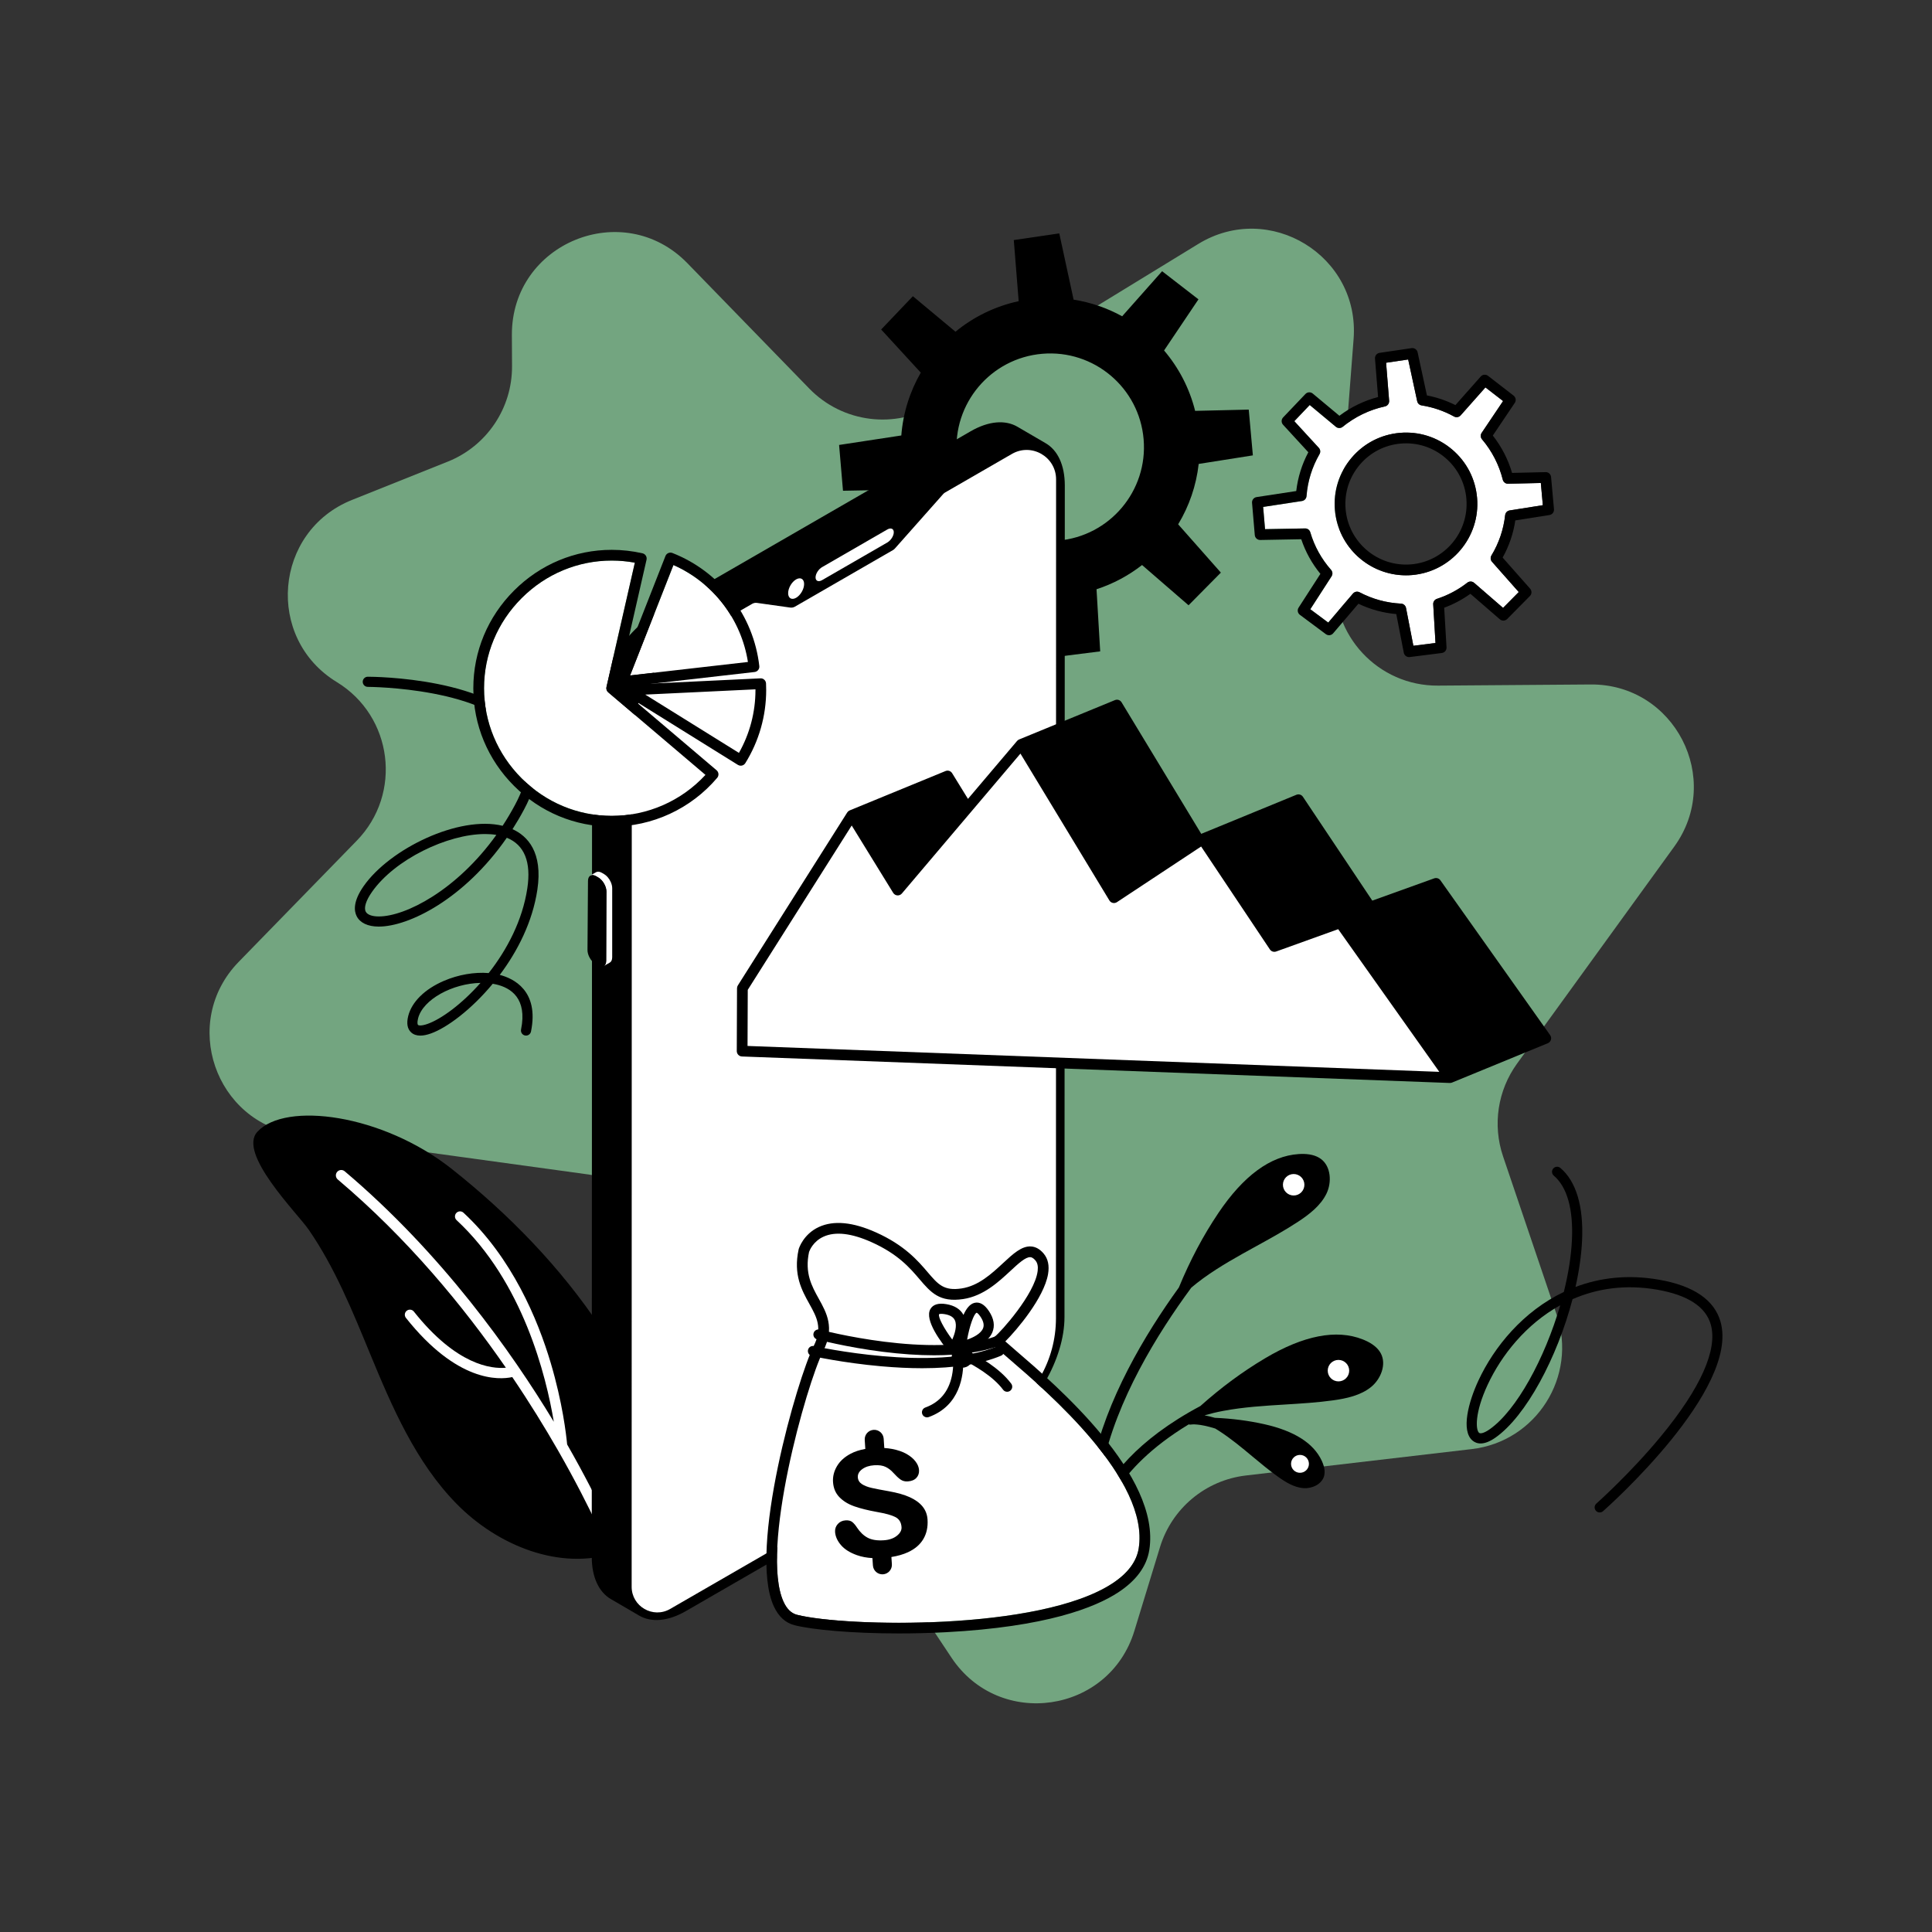 <svg xmlns="http://www.w3.org/2000/svg" xml:space="preserve" id="financial-planning" x="0" y="0" style="enable-background:new 0 0 3000 3000" version="1.1" viewBox="0 0 3000 3000">
  <rect x="0" y="0" width="3000" height="3000" fill="#333333" stroke="none"/>
  <g>
    <path d="M2599.71,1314.7l-243.99,336.8c-30.17,41.65-38.3,95.33-21.8,144.05l83.32,246
		c32.4,95.66-31.6,196.86-131.92,208.59l-350.72,40.99c-62.6,7.32-114.94,50.97-133.37,111.24l-39.81,130.16
		c-39.2,128.16-209.77,153.07-283.98,41.47l-452.75-680.86c-25.2-37.9-65.45-63.15-110.54-69.36l-451.49-62.14
		c-129.01-17.76-182.93-174.75-92.05-268.03l183.37-188.21c71.13-73.01,56-193.18-31.01-246.27l0,0
		c-111.59-68.1-97.64-234.34,23.74-282.89l148.58-59.42c60.54-24.21,100.11-82.98,99.79-148.18l-0.24-48.47
		c-0.71-142.88,172.95-213.89,272.55-111.44l189.25,194.66c51.72,53.2,133.4,63.47,196.68,24.74l407.41-249.35
		c110.49-67.62,251.09,18.43,241.13,147.58l-28.3,367.34c-7.14,92.67,66.52,171.62,159.46,170.93l236.95-1.78
		C2600.11,1061.87,2676.06,1209.31,2599.71,1314.7z" style="fill:#73a580"></path>
    <g>
      <g>
        <g>
          <path d="M1830.54,1999.22c17.41-42.24,37.72-80.58,61.47-115.85c38.85-57.66,80.65-88.37,124.3-91.32
					c1.01-0.07,2.02-0.12,3.03-0.16c13.52-0.53,24.26,2.1,31.91,7.82c15.68,11.74,16.76,36.31,8.73,53.28
					c-9.08,19.21-27.6,33.15-44.51,44.24c-20.85,13.68-43.2,25.97-64.81,37.86c-27.74,15.27-56.44,31.05-82.63,50.08
					c-6.33,4.6-12.38,9.38-18.17,14.28c-52.84,71.69-116.35,174.71-138,278.89c-4.62,22.25-6.56,41.01-7.11,56.11
					c17.24-39.49,58.86-97.66,159.17-151.15c32.36-28.92,65.64-53.46,100.55-74.2c59.78-35.49,110.7-45.36,151.42-29.35
					c0.94,0.37,1.88,0.75,2.8,1.15c12.45,5.31,21.02,12.28,25.49,20.72c9.15,17.32-0.39,39.99-14.91,51.89
					c-16.43,13.48-39.13,18.15-59.16,20.94c-24.69,3.44-50.16,4.98-74.78,6.49c-31.61,1.93-64.3,3.91-96.11,9.91
					c-9.9,1.87-19.5,4.18-28.79,6.87c-0.01,0-0.02,0.01-0.02,0.01c4.6,0.85,9.91,2.08,16.02,3.84c26.69,1.15,52.13,4.41,76.74,9.91
					c46.37,10.37,76.31,29.32,89.06,56.37c0.29,0.62,0.58,1.25,0.85,1.89c3.7,8.48,4.7,15.96,2.97,22.25
					c-3.57,12.9-18.93,19.71-31.73,18.82c-14.49-1-27.97-9.31-39.24-17.31c-13.89-9.86-27.28-21.03-40.23-31.82
					c-16.62-13.86-33.81-28.19-52.44-40.12c-1.78-1.14-3.57-2.24-5.36-3.32c-25.69-8.06-36.62-6.35-37.15-6.26
					c-1.42,0.32-2.82,0.21-4.12-0.2c-59.76,36.25-92.71,72.84-110.65,100.22c-26.24,40.06-26.85,69.44-26.86,69.82
					c0,0.15-0.04,0.28-0.04,0.42c-0.02,0.28-0.04,0.55-0.09,0.83c-0.04,0.25-0.1,0.49-0.16,0.73c-0.07,0.25-0.14,0.49-0.23,0.73
					c-0.09,0.24-0.19,0.48-0.31,0.71c-0.11,0.22-0.23,0.44-0.36,0.65c-0.13,0.22-0.27,0.42-0.42,0.62c-0.15,0.2-0.32,0.4-0.49,0.59
					c-0.17,0.18-0.34,0.35-0.52,0.51c-0.19,0.17-0.39,0.34-0.6,0.49c-0.21,0.15-0.42,0.29-0.64,0.42c-0.21,0.13-0.42,0.24-0.65,0.35
					c-0.25,0.12-0.52,0.22-0.79,0.32c-0.13,0.05-0.25,0.12-0.39,0.16c-0.08,0.02-0.15,0.01-0.23,0.03
					c-0.51,0.13-1.04,0.21-1.58,0.24c-0.11,0.01-0.22,0.03-0.33,0.03c-0.02,0-0.04,0.01-0.06,0.01c-0.58,0-1.15-0.09-1.69-0.21
					c-0.07-0.02-0.14-0.01-0.21-0.02c0,0,0,0-0.01,0s0,0-0.01,0c-0.59-0.15-1.14-0.38-1.67-0.66c-0.12-0.06-0.23-0.12-0.35-0.19
					c-0.51-0.3-1-0.64-1.43-1.04c-0.06-0.05-0.11-0.12-0.16-0.17c-0.39-0.38-0.73-0.81-1.03-1.26c-0.07-0.1-0.14-0.2-0.21-0.31
					c-0.31-0.52-0.56-1.08-0.74-1.68c-0.01-0.05-0.04-0.08-0.06-0.13c-0.45-1.54-10.78-38.41,3.25-107.28
					C1717.12,2173.68,1777.84,2072.16,1830.54,1999.22z"></path>
          <circle cx="2008.79" cy="1839.69" r="16.67" style="fill:#fff"></circle>
          <circle cx="2078.36" cy="2128.34" r="16.67" style="fill:#fff"></circle>
          <circle cx="2018.61" cy="2273.06" r="13.89" style="fill:#fff"></circle>
        </g>
        <g>
          <path d="M933.4,2062.49c36.6,55.08,67.21,114.13,90.1,177.07c11.61,31.92,21.32,66.97,11.24,99.41
					c-11.01,35.42-44.06,60.36-79.25,72.1c-85.96,28.68-182.97-11.2-246.45-75.88c-63.48-64.68-100.23-150.28-134.79-234.06
					c-27.21-65.95-54.31-132.97-95.1-191.96c-17.49-25.29-111.1-118.71-79.26-151.96c43.32-46.92,193.66-27.6,301.76,58.02
					C790.69,1885.76,870.81,1968.31,933.4,2062.49z"></path>
          <path d="M523.5,1819.73c2.97-3.52,8.23-3.95,11.74-0.98c151.18,127.81,259.46,281.15,323.68,387.28
					c0.35,0.58,0.69,1.15,1.04,1.73c-11.8-70.72-47.77-217.34-150.98-313.12c-3.19-2.96-3.38-7.94-0.42-11.13
					c2.96-3.19,7.94-3.37,11.13-0.42c75.45,70.02,115.3,165.43,135.44,233.14c18.43,61.95,24.1,111.51,25.51,126.68
					c55.02,96.05,82.29,164.32,82.6,165.09c1.69,4.28-0.4,9.12-4.68,10.82c-0.04,0.01-0.08,0.03-0.12,0.04
					c-4.25,1.61-9.02-0.49-10.7-4.72c-0.59-1.48-27.12-67.39-80.91-161.32c-0.32-0.44-0.59-0.91-0.81-1.41
					c-19.83-34.55-43.33-72.84-70.56-113.09c-20.94,4.56-85.78,8.03-165.14-91.93c-2.71-3.41-2.14-8.36,1.27-11.06
					c3.41-2.71,8.36-2.14,11.06,1.27c66.2,83.38,120.48,89.25,142.89,87.2c-66.08-95.61-152.8-200.8-261.05-292.31
					C520.97,1828.5,520.53,1823.25,523.5,1819.73z" style="fill:#fff"></path>
        </g>
        <g>
          <g>
            <path d="M1581.79,467.67c-36.92,7.93-70.3,24.54-98.14,47.42l-66.13-55.12l-49.24,51.68l61.52,66.98
						c-16.9,29.28-27.53,62.46-30.25,97.57l-96.6,14.73l6.05,71.1l99.35-1.8c9.7,32.92,26.43,62.57,48.32,87.4l-52.86,81.89
						l57.25,42.61l61.79-72.4c29.19,15.38,61.93,24.67,96.39,26.35l18.33,94.29l70.81-8.92l-5.69-96.47
						c25.97-8.44,49.8-21.3,70.7-37.61l72.19,62.51l50.18-50.73l-66.31-75c16.96-28.09,28.09-59.94,31.86-93.76l84.14-13.29
						l-6.41-71.06l-83.25,1.95c-8.81-35.32-25.6-67.19-48.23-93.78l53.4-79.39l-56.44-43.68l-62.03,69.97
						c-23.13-12.73-48.58-21.6-75.41-25.83l-22.25-102.92l-70.62,10.41L1581.79,467.67z M1618.46,549.35
						c80.1-6.81,150.57,52.61,157.35,132.71c6.81,80.1-52.61,150.56-132.7,157.39c-80.11,6.8-150.57-52.63-157.37-132.73
						C1478.94,626.63,1538.36,556.16,1618.46,549.35z"></path>
          </g>
        </g>
        <g>
          <path d="M919.37,1126.38c-0.17-64.82,45.42-143.67,101.76-176.18l486.04-280.48c28.36-16.37,54.07-17.89,72.63-7.1l43.44,25.35
					c0.05,0.03,0.1,0.06,0.15,0.09l0.28,0.16l0,0.01c18.31,10.65,29.67,33.26,29.76,65.46l-0.51,1291.27
					c0.17,64.73-45.42,143.67-101.76,176.19l-486.03,280.48c-28.36,16.36-54.05,17.86-72.61,7.06l0,0.01l-43.88-25.59
					c-18.32-10.65-29.68-33.3-29.77-65.46L919.37,1126.38z"></path>
          <path d="M1073.73,992.01l94.28-54.41c2.22-1.28,4.81-1.79,7.35-1.43l51.66,7.25c2.54,0.36,5.13-0.14,7.35-1.43
					l152.28-87.86c1.07-0.62,2.04-1.41,2.86-2.33l75.14-84.72c0.82-0.93,1.79-1.71,2.86-2.33l103.8-59.9
					c30.48-17.59,68.56,4.41,68.56,39.6l-0.19,1302.6c-0.01,65.34-34.87,125.71-91.46,158.37l-79.38,45.82l-299.72,172.94
					l-128.57,74.21c-26.56,15.33-59.76-3.84-59.75-34.51l0.19-1311.33C981.02,1086.32,1016.36,1025.12,1073.73,992.01z" style="fill:none"></path>
          <path d="M1040.57,2498.39l128.57-74.21l299.72-172.94l79.38-45.82c56.59-32.66,91.45-93.04,91.46-158.37
					l0.19-1302.6c0-35.19-38.08-57.18-68.56-39.6l-103.8,59.9c-1.07,0.62-2.04,1.41-2.86,2.33l-75.14,84.72
					c-0.82,0.93-1.79,1.71-2.86,2.33L1234.38,942c-2.22,1.28-4.81,1.78-7.35,1.43l-51.66-7.25c-2.54-0.36-5.13,0.15-7.35,1.43
					l-94.28,54.41c-57.37,33.11-92.71,94.31-92.72,160.54l-0.19,1311.33C980.81,2494.55,1014.01,2513.72,1040.57,2498.39z" style="fill:#fff"></path>
          <path d="m1377.76 842.41-101.26 58.45c-5.58 3.22-10.1 1.31-10.1-4.27 0-5.58 4.52-12.71 10.1-15.93l101.26-58.45c5.58-3.22 10.1-1.31 10.1 4.27C1387.86 832.06 1383.34 839.19 1377.76 842.41zM943.53 1361.94c1.98 2.26 3.67 4.92 4.9 7.71 1.4 3.16 2.2 6.48 2.2 9.53l-.01 107.33c-.01 4.02-1.42 6.84-3.68 8.16l-9.18 5.32c2.27-1.32 3.68-4.14 3.69-8.16l.01-107.33c.01-3.05-.8-6.37-2.2-9.53-1.23-2.78-2.92-5.45-4.9-7.71-1.67-1.9-3.55-3.52-5.55-4.67l-3.49-2.01c-3.51-2.03-6.7-2.21-9.02-.86l9.17-5.33c2.31-1.35 5.51-1.16 9.02.86l3.49 2.01C939.97 1358.43 941.86 1360.04 943.53 1361.94z" style="fill:#fff"></path>
          <path d="M941.77,1384.61l-0.78,107.33c-0.08,8.1-5.77,11.28-12.78,7.16l-3.47-2.04c-6.95-4.08-12.57-13.9-12.49-22l0.78-107.33
					c0.08-8.01,5.83-11.23,12.78-7.16l3.47,2.04C936.3,1366.74,941.85,1376.6,941.77,1384.61z"></path>
          <path d="M1236.18,899.71c-6.85,3.95-12.38,13.54-12.36,21.41c0.02,7.87,5.59,11.05,12.44,7.1
					c6.85-3.95,12.39-13.54,12.37-21.41C1248.6,898.94,1243.03,895.76,1236.18,899.71z" style="fill:#fff"></path>
          <g>
            <path d="M1376.71,2237.07c1.2-0.24,2.33-0.36,3.34-0.36c1.97,0,3.5,0.45,4.26,1.3c1.13,1.27,1.13,4.15,0.01,7.5
						c-3.42,10.27-15.77,21.16-26.44,23.31c-3.53,0.71-6.44,0.35-7.58-0.95c-1.12-1.27-1.13-4.15-0.01-7.5
						C1353.75,2249.94,1365.86,2239.27,1376.71,2237.07z" style="fill:#fff"></path>
            <path d="M1338.49,2278.32c3.82,4.32,9.52,6.61,16.14,6.61c2.04,0,4.17-0.22,6.36-0.66c16.25-3.28,33.06-18.11,38.27-33.77
						c2.97-8.92,1.82-17.27-3.16-22.91c-5-5.66-13.21-7.83-22.5-5.95c-16.24,3.28-33.04,18.11-38.26,33.77
						C1332.36,2264.33,1333.51,2272.68,1338.49,2278.32z M1350.27,2260.39c3.48-10.45,15.58-21.12,26.43-23.31
						c1.2-0.24,2.33-0.36,3.34-0.36c1.97,0,3.5,0.45,4.26,1.3c1.13,1.27,1.13,4.15,0.01,7.5c-3.42,10.27-15.77,21.16-26.44,23.31
						c-3.53,0.71-6.44,0.35-7.58-0.95C1349.16,2266.61,1349.16,2263.74,1350.27,2260.39z"></path>
          </g>
        </g>
        <path d="M652.65,1608.08c-5.82,0-10.56-1.64-14.16-4.92c-5.96-5.42-7.5-14.04-4.58-25.61c5.51-21.84,25.66-41.68,55.29-54.43
				c22.5-9.69,47.54-13.95,69.63-12.15c28.29-36,52.47-81.53,60.01-131.66c6.17-40.96-4.55-67.35-31.86-78.47
				c-65.81,94.92-151.99,137.96-198.81,137.96c-0.18,0-0.36,0-0.54,0c-16.48-0.12-28.45-5.79-33.7-15.97
				c-4.27-8.28-5.87-23.12,10.74-46.86c40.71-58.16,148.03-110.08,215.79-93.69c6.77-10.33,13.28-21.26,19.44-32.79
				c21.89-40.96,24.66-75.63,8.22-103.05c-47.27-78.9-235.11-79.87-237.01-79.87c-4.35,0-7.87-3.53-7.87-7.87
				c0-4.35,3.53-7.87,7.87-7.87c8.09,0,198.65,1,250.51,87.51c19.48,32.5,16.85,72.4-7.84,118.58
				c-5.72,10.71-11.72,20.91-17.93,30.62c23.28,10.6,47.38,35.56,38.56,94.13c-7.48,49.7-30.63,95.2-58.38,132.13
				c20.75,5.36,61.49,24.13,48.5,87.96c-0.87,4.26-5.03,7.01-9.29,6.14c-4.26-0.87-7.01-5.02-6.15-9.29
				c9.83-48.32-15.75-64.77-38.95-70.05c-1.65-0.37-3.32-0.7-5-0.99c-33.5,40.4-71.33,68.42-96,77.18
				C662.94,1606.98,657.43,1608.08,652.65,1608.08z M746.11,1526.24c-42.88,0.77-89.41,25.37-96.93,55.16
				c-1.65,6.56-0.79,9.48-0.09,10.11c1,0.91,5.38,1.76,14.79-1.58C685.09,1582.39,716.74,1559.49,746.11,1526.24z M753.22,1295.08
				c-58.36,0-140.28,39.4-175.65,89.93c-9.31,13.29-12.82,24.45-9.65,30.61c2.41,4.66,9.63,7.38,19.82,7.45c0.15,0,0.3,0,0.45,0
				c41.27,0,120.77-40.39,182.57-126.65C765.23,1295.51,759.36,1295.08,753.22,1295.08z"></path>
        <g>
          <path d="M2277.01,774.56c-2.12-25.05-13.88-47.78-33.09-63.99c-19.22-16.21-43.6-23.95-68.66-21.83
					c-25.05,2.13-47.78,13.89-63.98,33.11c-16.21,19.22-23.96,43.6-21.83,68.65c4.39,51.72,50.03,90.21,101.76,85.83
					C2242.91,871.93,2281.4,826.28,2277.01,774.56z" style="fill:none"></path>
          <path d="M2392.59,749.97l-50.81,1.19c-3.88,0.14-7.34-2.53-8.28-6.32c-5.72-22.93-16.86-44.59-32.21-62.62
					c-2.42-2.85-2.65-6.95-0.57-10.05l33.24-49.41l-27.4-21.2l-38.49,43.42c-2.59,2.92-6.85,3.65-10.26,1.77
					c-15.72-8.66-32.67-14.46-50.36-17.25c-3.4-0.54-6.12-3.11-6.85-6.47l-14.01-64.82l-34.29,5.06l4.72,59.03
					c0.33,4.17-2.47,7.93-6.56,8.81c-23.92,5.14-46.58,16.09-65.54,31.67c-3.09,2.54-7.55,2.53-10.63-0.04l-40.56-33.81l-23.9,25.09
					l38.03,41.4c2.46,2.68,2.9,6.65,1.08,9.8c-11.62,20.12-18.41,42.04-20.2,65.16c-0.3,3.86-3.22,7.01-7.05,7.6l-60.29,9.2
					l2.93,34.51l62.14-1.13c3.81-0.14,7.09,2.38,8.15,5.98c6.39,21.69,17.25,41.32,32.27,58.37c2.47,2.8,2.77,6.9,0.75,10.03
					l-32.98,51.09l27.79,20.68l38.43-45.03c1.63-1.91,3.97-2.92,6.34-2.92c1.32,0,2.65,0.31,3.88,0.96
					c20.06,10.57,41.72,16.49,64.37,17.6c3.83,0.19,7.04,2.96,7.77,6.73l11.41,58.72l34.37-4.33l-3.55-60.12
					c-0.22-3.79,2.14-7.25,5.75-8.42c17.09-5.55,32.97-14,47.21-25.12c3.13-2.45,7.57-2.34,10.58,0.27l44.92,38.89l24.36-24.63
					l-41.51-46.95c-2.41-2.73-2.78-6.71-0.89-9.83c11.64-19.27,18.8-40.33,21.28-62.61c0.42-3.73,3.27-6.72,6.98-7.31l51.52-8.14
					L2392.59,749.97z M2192.61,892.94c-3.17,0.27-6.33,0.4-9.45,0.4c-56.9,0-105.43-43.72-110.33-101.42
					c-2.51-29.48,6.62-58.18,25.7-80.81c19.08-22.63,45.83-36.47,75.31-38.98c29.5-2.5,58.19,6.62,80.81,25.7
					c22.62,19.08,36.46,45.83,38.96,75.32C2298.79,834.02,2253.48,887.76,2192.61,892.94z" style="fill:#fff"></path>
          <path d="M2408.5,740.7c-0.39-4.37-4.17-7.78-8.5-7.58l-52.07,1.22c-6.13-20.97-16.36-40.81-29.91-58.01l34.13-50.74
					c2.45-3.64,1.65-8.56-1.81-11.24l-39.72-30.75c-3.47-2.68-8.43-2.22-11.34,1.06l-39.33,44.37
					c-14.02-7.03-28.84-12.06-44.22-15.01l-14.48-66.96c-0.93-4.29-5.04-7.12-9.36-6.48l-49.71,7.33c-4.34,0.64-7.44,4.54-7.09,8.91
					l4.78,59.68c-21.64,5.65-42.17,15.59-60.05,29.1l-41.36-34.48c-3.37-2.81-8.34-2.52-11.37,0.65l-34.66,36.38
					c-3.03,3.18-3.07,8.15-0.11,11.39l39.24,42.72c-10.02,18.85-16.31,39.05-18.76,60.21l-61.59,9.39
					c-4.34,0.66-7.42,4.57-7.05,8.94l4.26,50.05c0.37,4.32,3.98,7.63,8.3,7.63c0.05,0,0.1,0,0.15,0l63.7-1.16
					c6.58,19.64,16.56,37.68,29.73,53.76l-33.85,52.44c-2.38,3.69-1.49,8.59,2.03,11.2l40.3,29.99c3.52,2.62,8.47,2.06,11.31-1.27
					l39.25-45.99c18.57,8.89,38.29,14.27,58.79,16.05l11.68,60.08c0.77,3.96,4.24,6.74,8.17,6.74c0.35,0,0.7-0.02,1.05-0.07
					l49.84-6.27c4.35-0.55,7.54-4.38,7.28-8.76l-3.63-61.6c14.48-5.32,28.12-12.56,40.69-21.59l45.74,39.6
					c3.32,2.88,8.3,2.68,11.38-0.44l35.32-35.71c3.08-3.12,3.22-8.09,0.32-11.38l-42.69-48.29c10.04-18.02,16.63-37.39,19.66-57.72
					l53.07-8.38c4.33-0.68,7.39-4.61,7-8.98L2408.5,740.7z M2337.2,799.91c-2.48,22.28-9.64,43.34-21.28,62.61
					c-1.88,3.12-1.52,7.1,0.89,9.83l41.51,46.95l-24.36,24.63l-44.92-38.89c-3.01-2.61-7.45-2.72-10.58-0.27
					c-14.24,11.11-30.12,19.56-47.21,25.12c-3.61,1.17-5.97,4.63-5.75,8.42l3.55,60.12l-34.37,4.33l-11.41-58.72
					c-0.73-3.77-3.94-6.55-7.77-6.73c-22.65-1.11-44.31-7.03-64.37-17.6c-1.23-0.65-2.56-0.96-3.88-0.96
					c-2.38,0-4.71,1.02-6.34,2.92l-38.43,45.03l-27.79-20.68l32.98-51.09c2.02-3.13,1.72-7.23-0.75-10.03
					c-15.03-17.05-25.88-36.69-32.27-58.37c-1.06-3.6-4.33-6.12-8.15-5.98l-62.14,1.13l-2.93-34.51l60.29-9.2
					c3.83-0.59,6.75-3.73,7.05-7.6c1.79-23.11,8.59-45.03,20.2-65.16c1.82-3.15,1.38-7.12-1.08-9.8l-38.03-41.4l23.9-25.09
					l40.56,33.81c3.08,2.56,7.54,2.58,10.63,0.04c18.95-15.58,41.61-26.53,65.54-31.67c4.09-0.88,6.89-4.64,6.56-8.81l-4.72-59.03
					l34.29-5.06l14.01,64.82c0.73,3.36,3.45,5.94,6.85,6.47c17.69,2.79,34.64,8.59,50.36,17.25c3.41,1.88,7.67,1.15,10.26-1.77
					l38.49-43.42l27.4,21.2l-33.24,49.41c-2.09,3.1-1.85,7.21,0.57,10.05c15.35,18.04,26.49,39.7,32.21,62.62
					c0.94,3.78,4.4,6.46,8.28,6.32l50.81-1.19l3.11,34.49l-51.52,8.14C2340.47,793.18,2337.61,796.18,2337.2,799.91z"></path>
          <path d="M2254.66,697.83c-22.62-19.08-51.32-28.2-80.81-25.7c-29.49,2.51-56.24,16.35-75.31,38.98
					c-19.08,22.63-28.21,51.32-25.7,80.81c4.9,57.7,53.43,101.43,110.33,101.42c3.12,0,6.28-0.13,9.45-0.4
					c60.86-5.18,106.17-58.92,101-119.79C2291.12,743.66,2277.28,716.91,2254.66,697.83z M2089.44,790.51
					c-2.13-25.05,5.62-49.43,21.83-68.65c16.21-19.22,38.93-30.98,63.98-33.11c25.05-2.12,49.44,5.62,68.66,21.83
					c19.22,16.21,30.97,38.93,33.09,63.99c4.4,51.71-34.1,97.37-85.8,101.77C2139.47,880.72,2093.83,842.22,2089.44,790.51z"></path>
        </g>
        <g>
          <path d="M941.74,1066.83l44.05-193.1c-11.84-2.18-23.89-3.28-35.92-3.28c-52.58,0-102.26,20.72-139.88,58.35
					c-37.62,37.62-58.35,87.3-58.35,139.88c0,52.58,20.72,102.26,58.35,139.88c37.63,37.62,87.3,58.35,139.88,58.35
					c55.5,0,108.09-23.1,145.56-63.67l-150.96-128.21C942.1,1073.03,941.04,1069.86,941.74,1066.83z" style="fill:#fff"></path>
          <path d="M1112.7,1196.05l-153.59-130.45l44.82-196.46c0.49-2.15,0.11-4.42-1.07-6.29s-3.05-3.2-5.2-3.69
					c-15.66-3.57-31.74-5.38-47.79-5.38c-57.03,0-110.9,22.46-151.67,63.23c-40.77,40.77-63.23,94.64-63.23,151.67
					s22.46,110.9,63.23,151.67c40.77,40.77,94.64,63.23,151.67,63.23c63.19,0,122.89-27.62,163.79-75.78
					C1116.63,1204.29,1116.2,1199.03,1112.7,1196.05z M949.86,1266.92c-52.58,0-102.26-20.72-139.88-58.35
					c-37.62-37.62-58.35-87.3-58.35-139.88c0-52.58,20.72-102.26,58.35-139.88c37.63-37.62,87.3-58.35,139.88-58.35
					c12.03,0,24.08,1.1,35.92,3.28l-44.05,193.1c-0.69,3.03,0.36,6.19,2.73,8.2l150.96,128.21
					C1057.95,1243.81,1005.36,1266.92,949.86,1266.92z"></path>
        </g>
        <g>
          <path d="M1045.72,877.4l-67.34,171.44l183-20.94c-5.14-32.71-18.41-63.66-38.64-89.99
					C1102.5,911.59,1076,890.79,1045.72,877.4z" style="fill:#fff"></path>
          <path d="M1179.06,1034.26c-4.43-38.75-19.34-75.58-43.11-106.51c-23.77-30.93-55.52-54.81-91.83-69.07
					c-2.05-0.81-4.35-0.77-6.38,0.12c-2.03,0.88-3.62,2.53-4.43,4.59l-75.52,192.26c-1.07,2.72-0.63,5.81,1.15,8.12
					c1.59,2.06,4.04,3.26,6.61,3.26c0.31,0,0.63-0.02,0.95-0.05l205.22-23.49C1176.3,1042.96,1179.58,1038.83,1179.06,1034.26z
					 M978.38,1048.84l67.34-171.44c30.28,13.39,56.78,34.19,77.01,60.51c20.23,26.33,33.5,57.28,38.64,89.99L978.38,1048.84z"></path>
        </g>
        <g>
          <path d="M1173.08,1070.39l-171.13,8.18l145.47,90.51c16.81-29.73,25.66-63.29,25.66-97.55
					C1173.08,1071.14,1173.08,1070.76,1173.08,1070.39z" style="fill:#fff"></path>
          <path d="M1189.5,1061.26c-0.22-4.6-4.18-8.27-8.72-7.92l-206.33,9.86c-3.64,0.17-6.75,2.7-7.67,6.23
					c-0.92,3.53,0.57,7.25,3.66,9.17l175.39,109.12c1.37,0.85,2.89,1.26,4.39,1.26c2.78,0,5.51-1.39,7.08-3.93
					c21.22-34.1,32.43-73.36,32.43-113.53C1189.75,1068.09,1189.67,1064.64,1189.5,1061.26z M1001.95,1078.57l171.13-8.18
					c0,0.38,0,0.75,0,1.13c0,34.27-8.85,67.82-25.66,97.55L1001.95,1078.57z"></path>
        </g>
        <path d="M2484.01,2348.53c-2.18,0-4.35-0.9-5.9-2.66c-2.88-3.26-2.58-8.24,0.68-11.12c0.52-0.46,52.41-46.53,100.07-104.24
				c61.79-74.83,88.64-134.91,77.64-173.77c-7.83-27.67-35.8-45.87-83.13-54.11c-49.82-8.68-93.89-1.71-131.55,14.74
				c-23.82,90.8-72.24,181.74-119.84,215.05c-18.39,12.86-29.4,9.55-35.41,4.52c-18.17-15.24-6.47-59.7,9.07-93.15
				c24.51-52.75,69.7-107.65,132.67-137.66c6.94-27.83,11.41-55.38,12.59-80.74c2.22-47.8-7.51-82.31-28.14-99.81
				c-3.32-2.81-3.73-7.78-0.91-11.1c2.81-3.32,7.79-3.72,11.1-0.91c24.5,20.77,36.14,59.69,33.69,112.55
				c-1.07,22.98-4.64,47.46-10.19,72.26c37.72-14.3,81.1-19.71,129.63-11.27c53.8,9.37,85.96,31.35,95.58,65.34
				c29.72,105.02-173.75,286.43-182.43,294.1C2487.73,2347.88,2485.87,2348.53,2484.01,2348.53z M2422.73,2026.8
				c-52.95,29.26-91.28,77.33-112.8,123.62c-20.22,43.5-18.6,69.95-13.24,74.45c2.38,1.99,8.76-0.11,16.26-5.36
				C2354.9,2190.17,2398.72,2109.33,2422.73,2026.8z"></path>
        <g>
          <path d="M1567.2,2110.39c-24.65-21.18-26.67-22.9-26.12-28.72c0.24-2.59,1.8-5.11,4.01-6.5
					c8.18-6.08,61.84-65.42,66.23-101.77c0.85-7.07-0.29-12.35-3.48-16.13c-4.13-4.89-6.98-5.07-7.91-5.12
					c-7.46-0.47-18.85,10.14-30.94,21.36c-18.68,17.33-41.92,38.9-73.26,43.67c-36.81,5.61-50.52-10.48-67.88-30.83
					c-14.8-17.35-33.21-38.95-74.33-57.42c-31.17-14.01-56.26-16.93-74.56-8.69c-16.48,7.42-21.9,21.67-22.64,23.84
					c-7,32.8,4.2,52.99,15.04,72.52c12.33,22.22,25.09,45.2,6.99,81.14c-26.26,52.16-98.42,309.06-61.67,389.46
					c5.21,11.39,12.14,18.04,21.21,20.32c74.85,18.86,376.74,25.33,489.67-48.96c23.64-15.55,37.29-33.75,40.58-54.09
					C1785.37,2297.77,1626.87,2161.64,1567.2,2110.39z" style="fill:#fff"></path>
          <path d="M1578.06,2097.74c-6.57-5.64-12.9-11.08-17.02-14.82c17.93-17.84,59.9-67.43,66.34-104.3
					c2.31-13.22,0.02-24.02-6.81-32.12c-5.79-6.86-12.4-10.57-19.64-11.01c-14.51-0.9-27.87,11.47-43.29,25.78
					c-17.89,16.6-38.17,35.41-64.44,39.41c-27.63,4.21-36.53-6.23-52.69-25.17c-15.04-17.64-35.65-41.8-80.18-61.81
					c-35.92-16.14-65.73-19.01-88.62-8.51c-24.34,11.16-31.18,33.38-31.46,34.32c-0.06,0.2-0.11,0.4-0.15,0.6
					c-8.51,39.17,4.87,63.28,16.67,84.54c11.63,20.95,20.81,37.49,6.67,65.56c-25,49.65-102.37,315.43-61.94,403.88
					c7.34,16.06,18.21,26,32.3,29.55c27.99,7.05,89.19,12.76,161.99,12.76c23.25,0,47.69-0.58,72.6-1.89
					c156.26-8.21,232.16-38.28,268.31-62.07c27.7-18.22,43.81-40.21,47.88-65.35C1803.31,2291.21,1639.66,2150.66,1578.06,2097.74z
					 M1768.12,2404.45c-3.29,20.34-16.94,38.54-40.58,54.09c-112.93,74.28-414.82,67.82-489.67,48.96
					c-9.07-2.28-16.01-8.93-21.21-20.32c-36.75-80.4,35.41-337.3,61.67-389.46c18.1-35.94,5.34-58.92-6.99-81.14
					c-10.84-19.53-22.04-39.72-15.04-72.52c0.74-2.17,6.16-16.42,22.64-23.84c18.3-8.24,43.39-5.32,74.56,8.69
					c41.12,18.48,59.54,40.07,74.33,57.42c17.36,20.36,31.07,36.44,67.88,30.83c31.34-4.77,54.58-26.34,73.26-43.67
					c12.09-11.22,23.48-21.83,30.94-21.36c0.94,0.06,3.78,0.23,7.91,5.12c3.19,3.78,4.33,9.06,3.48,16.13
					c-4.38,36.34-58.04,95.69-66.23,101.77c-2.21,1.39-3.77,3.91-4.01,6.5c-0.54,5.82,1.47,7.55,26.12,28.72
					C1626.87,2161.64,1785.37,2297.77,1768.12,2404.45z"></path>
        </g>
        <path d="M1450.55,2104.49c-24.39,0-51.08-1.82-79.97-5.46c-56.66-7.15-101.29-19.07-101.74-19.19c-4.2-1.13-6.69-5.45-5.55-9.65
				c1.13-4.2,5.46-6.68,9.65-5.56c1.73,0.46,174.41,46.21,273.9,10.19c4.09-1.48,8.6,0.63,10.08,4.72c1.48,4.09-0.63,8.6-4.72,10.08
				C1524.84,2099.53,1490.82,2104.49,1450.55,2104.49z"></path>
        <path d="M1432,2124.56c-19.81,0-41.07-1-63.75-3.01c-59.44-5.26-107.13-15.87-107.61-15.98c-4.24-0.95-6.91-5.16-5.96-9.41
				c0.95-4.25,5.16-6.91,9.41-5.96c1.85,0.42,186.61,41.12,284.25,0.42c4.01-1.67,8.62,0.22,10.3,4.24
				c1.67,4.01-0.22,8.62-4.24,10.3C1523.44,2118.08,1482.42,2124.56,1432,2124.56z"></path>
        <circle cx="1494.3" cy="2107.27" r="16.51"></circle>
        <path d="M1570.24 2148.57c-18.26-24.61-51.39-43.1-68.9-51.68 11.72-3.38 32.67-11.54 39.57-28.02 4.27-10.19 2.49-21.29-5.29-32.99-6.91-10.39-14.43-14.71-22.39-12.83-7.29 1.71-12.88 9.15-17.16 18.73-4.83-8.93-13.77-14.58-26.72-16.72-12.3-2.02-20.6.54-24.65 7.63-9.75 17.05 17.23 52.47 29.28 66.91 1.36 1.63 3.33 2.59 5.41 2.76.65 5.08 1.91 18.97-1.3 34.22-5.14 24.46-19.04 40.96-41.3 49.02-4.09 1.48-6.2 6-4.72 10.08 1.16 3.2 4.18 5.2 7.4 5.19.89 0 1.8-.15 2.68-.47 48.76-17.65 54.2-64.78 53.63-88.66 16.54 8.26 46.11 25.05 61.81 46.21 2.59 3.49 7.53 4.23 11.01 1.63C1572.1 2156.99 1572.83 2152.06 1570.24 2148.57zM1516.6 2038.39c.02 0 2.15.56 5.91 6.21 4.74 7.13 6.02 13.08 3.89 18.17-3.46 8.28-15.06 14.09-24.7 17.46C1505.58 2058.82 1512.17 2039.9 1516.6 2038.39zM1458.21 2040.68c.01-.01.88-.56 3.55-.56 1.25 0 2.89.12 5.02.47 8.45 1.39 13.67 4.52 15.95 9.55 3.7 8.18.04 20.63-4.07 29.97C1465.65 2062.67 1456.31 2044.95 1458.21 2040.68zM1432.53 2339.28c-4.66-5.73-11.26-10.53-19.82-14.41-8.56-3.88-19.46-6.98-32.71-9.32-11.17-1.95-19.94-3.65-26.33-5.09-6.39-1.44-11.52-3.45-15.4-6.03-3.88-2.58-5.97-6.08-6.25-10.5-.31-4.83 1.94-9.02 6.76-12.59 4.82-3.56 11.03-5.6 18.63-6.09 7.4-.48 13.33.37 17.81 2.55 4.47 2.19 8.44 5.23 11.89 9.13 4.23 4.68 7.93 8.15 11.13 10.42 3.19 2.27 6.94 3.26 11.26 2.98 5.96-.39 10.45-2.23 13.49-5.52 3.03-3.29 4.39-7.35 4.08-12.18-.29-4.42-2.1-8.84-5.43-13.26-3.33-4.42-8.03-8.35-14.08-11.77-6.05-3.42-13.49-5.98-22.32-7.68-3.83-.73-7.89-1.2-12.11-1.48l-.94-14.42c-.53-8.13-7.55-14.29-15.68-13.76-8.13.53-14.29 7.55-13.76 15.68l.91 13.94c-8.73 1.52-16.44 4.03-23.06 7.59-9.52 5.11-16.55 11.58-21.09 19.4-4.54 7.83-6.54 15.95-5.99 24.38.62 9.45 3.85 17.23 9.72 23.35 5.86 6.12 13.47 10.86 22.82 14.22s21.38 6.37 36.1 9.02c13.04 2.25 22.47 4.88 28.29 7.9 5.82 3.02 8.97 8.23 9.45 15.63.32 4.83-2.1 9.29-7.25 13.39-5.15 4.1-11.94 6.43-20.36 6.98-10.37.68-18.69-.64-24.94-3.94s-11.78-8.57-16.58-15.78c-2.41-3.76-4.87-6.65-7.37-8.65-2.5-2-5.96-2.86-10.38-2.57-5.03.33-9.09 2.24-12.16 5.74-3.07 3.5-4.46 7.56-4.16 12.19.46 6.99 3.48 13.78 9.07 20.37 5.59 6.6 13.93 11.86 25.01 15.78 7.14 2.52 15.13 4.02 23.93 4.51l.75 11.43c.53 8.13 7.55 14.29 15.68 13.76 8.13-.53 14.29-7.55 13.76-15.68l-.73-11.19c9.77-1.56 18.38-4.03 25.77-7.45 10.76-4.98 18.7-11.79 23.81-20.43 5.11-8.64 7.29-18.76 6.53-30.37C1439.76 2351.73 1437.18 2345.01 1432.53 2339.28zM2407.09 1607.39l-170.45-240.47c-2.16-3.05-6.1-4.29-9.62-3.02l-96.13 34.58-107.75-161.28c-2.2-3.29-6.43-4.58-10.09-3.08l-147.75 60.68-123.74-204.29c-2.13-3.51-6.5-4.95-10.29-3.39l-148.75 61.09c-.12.05-.23.12-.34.18-.44.2-.85.43-1.24.7-.16.11-.31.24-.46.36-.33.27-.64.55-.93.86-.08.08-.17.14-.25.23l-76.24 89.96-24.58-39.9c-2.14-3.48-6.49-4.89-10.26-3.34l-148.77 61.11c-.16.07-.3.18-.46.25-.25.12-.49.25-.73.4-.34.21-.65.44-.95.69-.21.17-.41.34-.6.53-.3.3-.55.63-.8.97-.11.15-.25.26-.35.42l-169.82 268.51c-.84 1.32-1.28 2.86-1.29 4.42l-.38 97.57c0 .02.01.04.01.05 0 .15.03.3.04.45.02.44.06.87.15 1.28.04.18.11.35.16.52.11.38.22.75.38 1.11.08.19.19.36.28.54.18.33.36.64.58.94.06.08.09.17.16.25.07.1.17.17.25.26.23.27.48.53.75.77.16.15.32.29.49.43.29.23.6.42.92.61.17.1.34.21.52.3.37.18.76.32 1.15.44.15.05.3.12.45.16.56.14 1.13.23 1.73.26l1099.11 41.14c.1 0 .21.01.31.01 0 0 0 0 0 0 0 0 0 0 0 0 0 0 0 0 .01 0 .67 0 1.33-.11 1.98-.27.19-.05.36-.11.55-.16.21-.07.43-.11.63-.19l148.77-61.1c2.35-.97 4.13-2.95 4.84-5.39C2409 1612.09 2408.56 1609.47 2407.09 1607.39z"></path>
        <path d="M1981.62,1477.48c-3.6,1.29-7.63-0.03-9.75-3.21l-106.77-159.8l-130.72,86.39
				c-1.89,1.25-4.21,1.67-6.42,1.18c-2.21-0.5-4.13-1.87-5.3-3.81l-138.13-228.05l-184.13,217.28c-1.73,2.04-4.35,3.11-6.99,2.92
				c-2.66-0.2-5.07-1.67-6.47-3.94l-64.42-104.6l-161.4,255.19l-0.34,87.12l1074.18,40.21l-157.02-221.53L1981.62,1477.48z" style="fill:#fff"></path>
      </g>
    </g>
  </g>
</svg>
